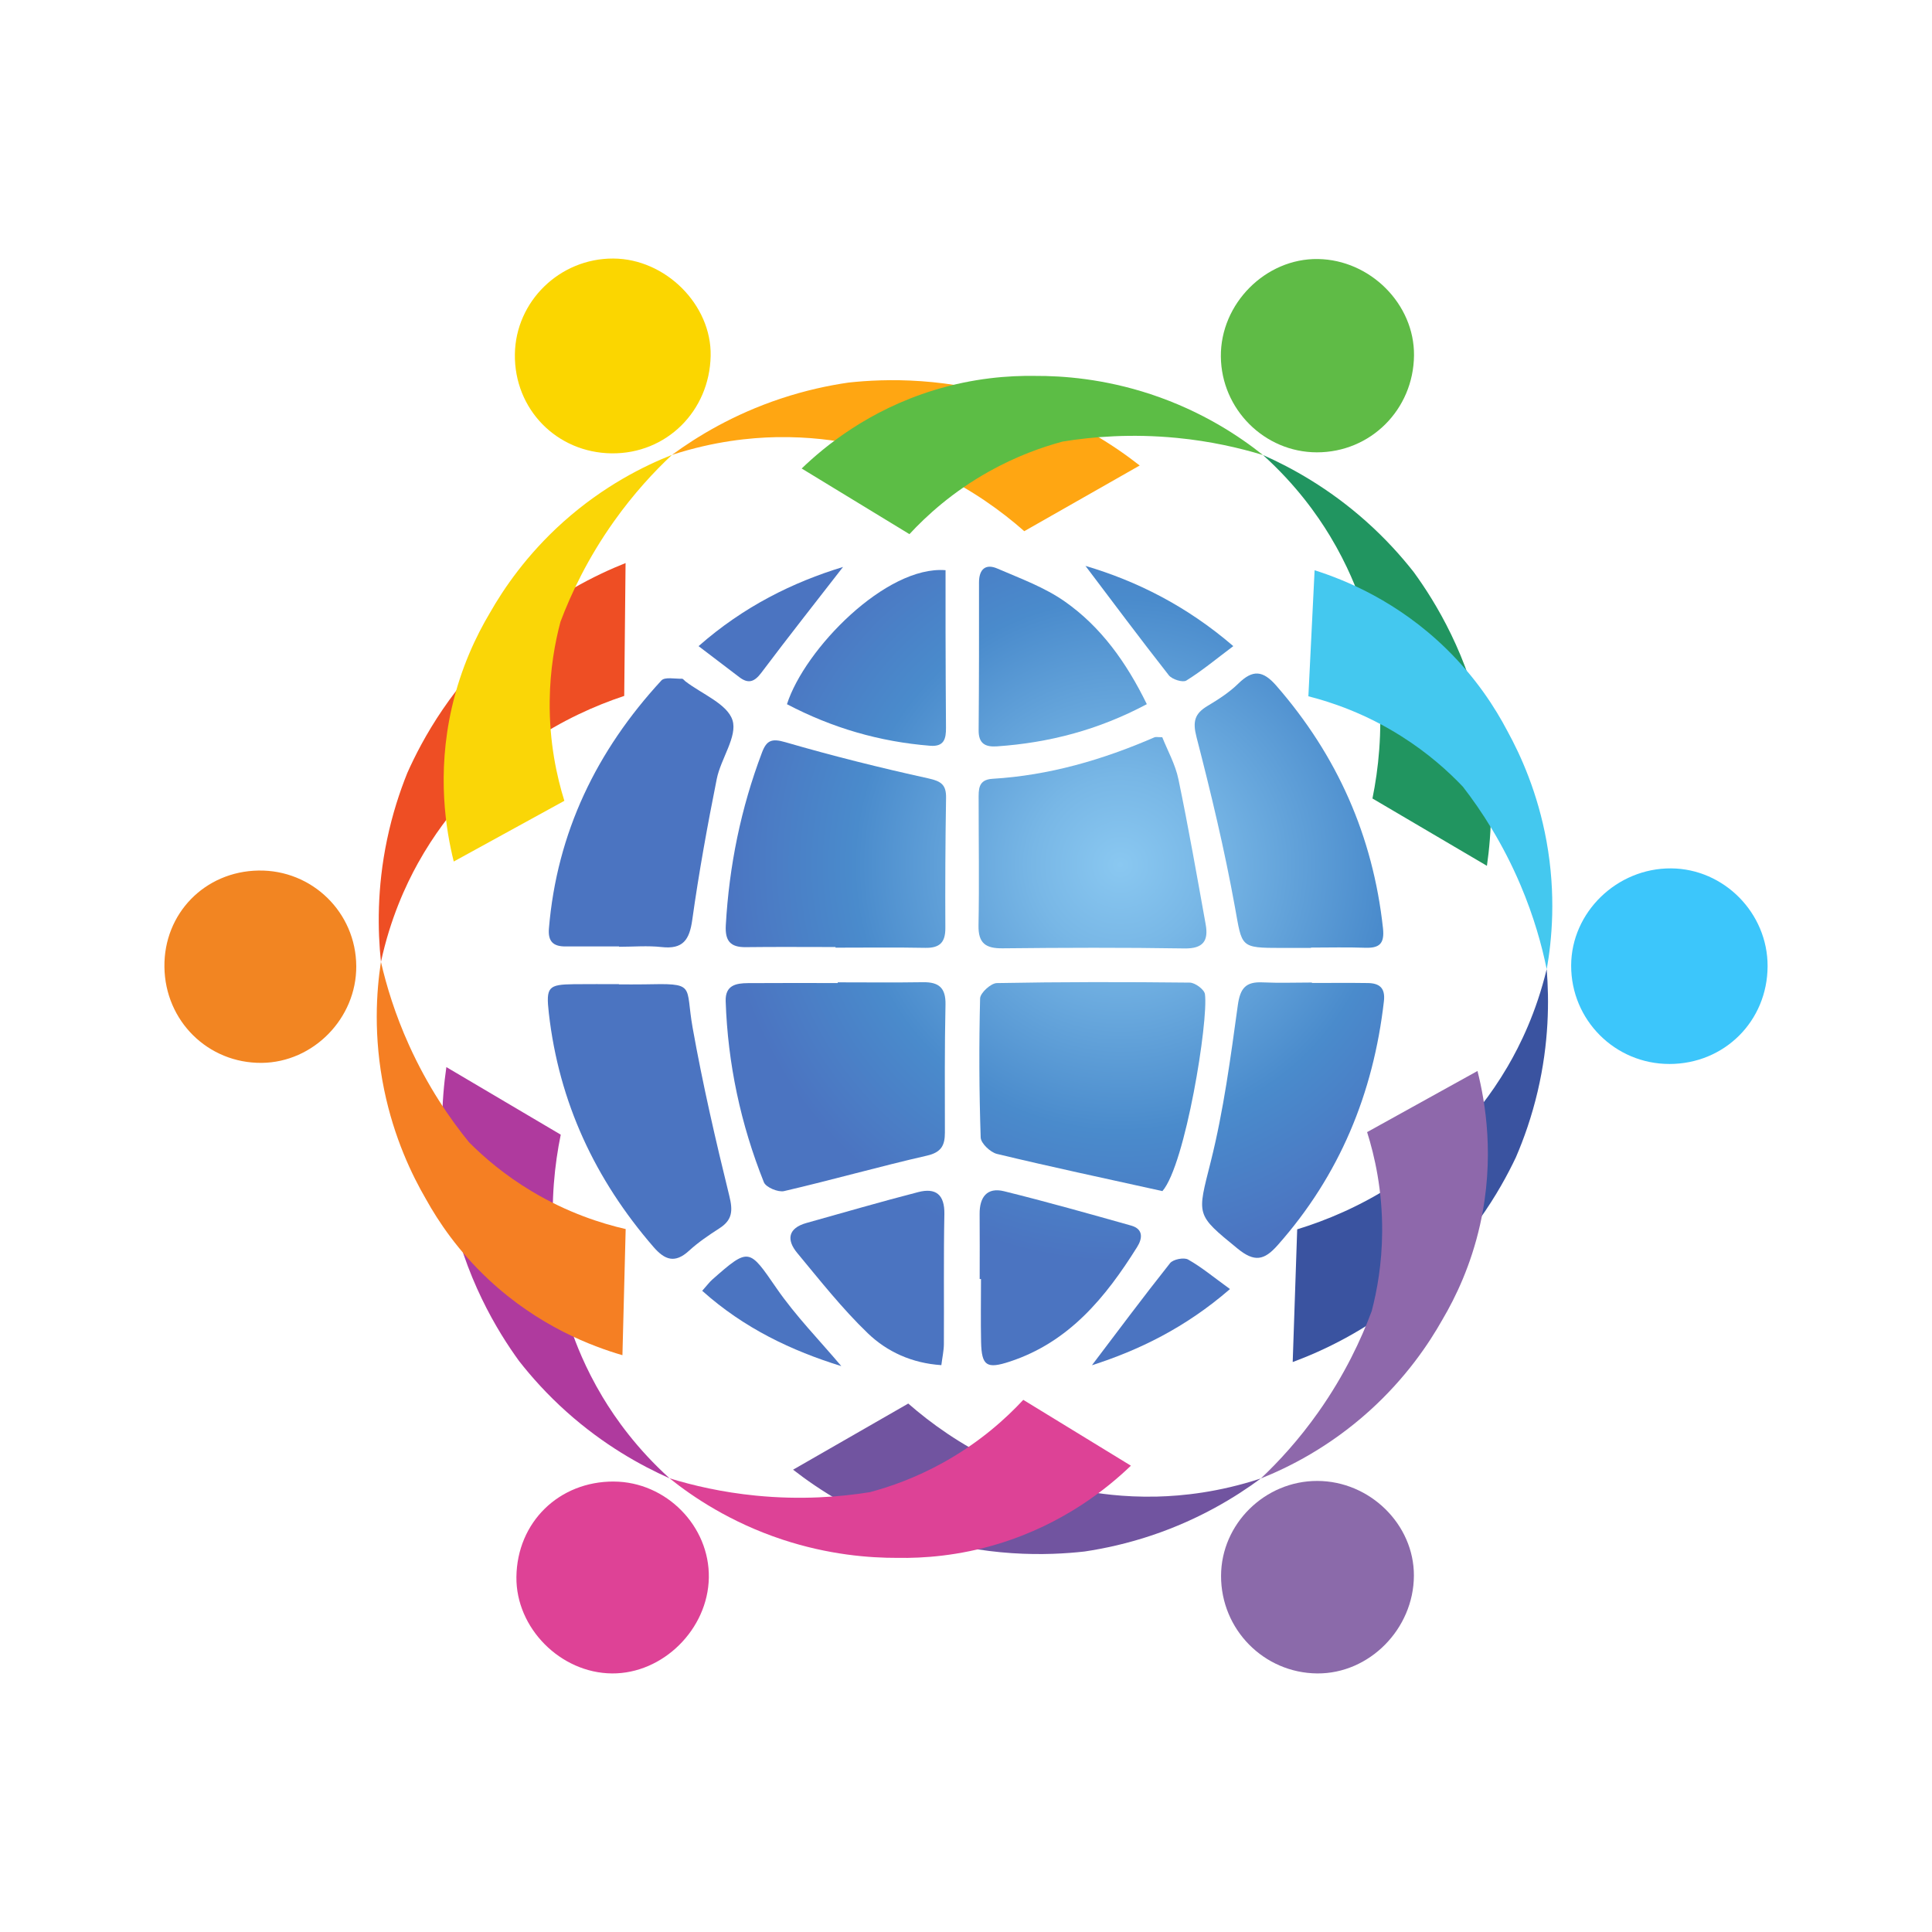 <?xml version="1.0" encoding="UTF-8"?>
<svg id="uuid-a2f3e60b-6999-4881-9906-975168a9d99c" data-name="Calque 1" xmlns="http://www.w3.org/2000/svg" xmlns:xlink="http://www.w3.org/1999/xlink" viewBox="0 0 1061.98 1061.98">
  <defs>
    <style>
      .uuid-0b13d9be-9d5c-43cd-87bc-c2d312da1673 {
        fill: #ee4e24;
      }

      .uuid-0a9a493e-9bd2-44c8-a074-84a146b4220c {
        fill: url(#uuid-f1eac4a7-2843-47dc-ade8-4dac9536f8ac);
      }

      .uuid-fbeb8c37-0df3-4d41-8491-a4d79a907097 {
        fill: #8b6aaa;
      }

      .uuid-fd12087c-dd3a-4c6f-bc43-2eee7ed823ab {
        fill: url(#uuid-f8943f61-0a2c-42e1-b162-cd85cefbce59);
      }

      .uuid-e6ce86c8-2d41-4633-9031-8795d357d832 {
        fill: #219560;
      }

      .uuid-4c2668f2-7a43-4c08-bff9-7d80b9c3cc00 {
        fill: url(#uuid-147bac1d-8612-4abe-ace0-1893345e9732);
      }

      .uuid-bc6277a0-035a-4064-8ccb-b8cf5561e3d2 {
        fill: #dd4296;
      }

      .uuid-7cd92f9b-8e6c-46b2-bee8-3e0f0a056102 {
        fill: url(#uuid-8fc7d8c6-bcef-4d90-8fbc-a313554f5507);
      }

      .uuid-979ee398-3a22-4c09-91d4-b35d11dee909 {
        fill: #af3a9e;
      }

      .uuid-16b4ee65-31de-4a68-a022-219fe967da48 {
        fill: url(#uuid-5701ceee-d65a-4dc0-9fdf-aa278fd1d853);
      }

      .uuid-c24a41eb-1306-4410-9ede-e344e4af1cc0 {
        fill: #8e68ab;
      }

      .uuid-8e993f1a-9467-4985-86a8-cbc8c9f7207d {
        fill: url(#uuid-0d78b2d0-9574-47ab-b3e3-f576636082c0);
      }

      .uuid-fced5e47-0e79-4cd0-89c4-88b92d080829 {
        fill: #fad607;
      }

      .uuid-ea73bb9d-6c18-48ed-b101-46bb2d2ab2d9 {
        fill: url(#uuid-6302c26d-fae2-4366-9c1e-4f54e726f834);
      }

      .uuid-1a6bf495-b46e-4203-b5a5-23fc7ac159ee {
        fill: #5cbd45;
      }

      .uuid-2dad5a65-d72f-4575-9d16-b94835e84c7d {
        fill: #f57f23;
      }

      .uuid-ed9cf64f-d18e-4b8e-b75a-8ae604940096 {
        fill: url(#uuid-c6b12dd6-fa85-4aa9-a1eb-408ceabed1b5);
      }

      .uuid-c39afd56-3acd-4923-80e5-395c57274872 {
        fill: url(#uuid-98c74503-a0b8-405a-97b6-a8d4b2a78c47);
      }

      .uuid-712c02b2-3bd9-40cb-ac81-ba52dca9bbf5 {
        fill: #44c8ef;
      }

      .uuid-1111ecab-2a0f-4836-a937-8c0d7396aa14 {
        fill: url(#uuid-22088e12-57e0-4fdc-bef8-1dcd754186d3);
      }

      .uuid-aed6b5c4-821a-4772-ac64-aac3bf6556b3 {
        fill: url(#uuid-204bb19d-604a-4d07-9a21-211c2cb5e3cb);
      }

      .uuid-5afd2587-1733-45d6-b13b-def97c28f0e3 {
        fill: url(#uuid-26660388-654e-4747-ac81-85cc560528d7);
      }

      .uuid-5814f9f9-d0a3-4bef-8a55-960ac2fb6de5 {
        fill: #7154a0;
      }

      .uuid-ec59a16d-8adf-4adf-adaf-7526a2942533 {
        fill: #ffa612;
      }

      .uuid-9ab15e71-ad5b-4b2d-a66d-fbc8b5e7702f {
        fill: url(#uuid-5f7628f9-6608-4288-9c1b-5102781a81f7);
      }

      .uuid-ef2ea5b3-dd07-45fe-a85b-74f589dcc924 {
        fill: #fbd600;
      }

      .uuid-7838644a-9a33-46ba-ba10-a126ac820a3c {
        fill: #5fbb46;
      }

      .uuid-373e4488-5598-4ed7-93df-ec8a5c688606 {
        fill: #3a53a0;
      }

      .uuid-c8c24d67-07c9-438c-ab3c-44b021f7de51 {
        fill: url(#uuid-0735a039-4b18-4748-9126-83306294aac0);
      }

      .uuid-de4b3701-0462-4443-8f33-5f0c10da50ed {
        fill: #f28522;
      }

      .uuid-8c397bf2-049e-45b7-a68a-15013c42402d {
        fill: #3cc6fb;
      }

      .uuid-41aec1dc-1231-44ed-b685-0844412cc73c {
        fill: url(#uuid-bbba6ea2-10e2-4e3d-966c-8b7c40d82b1b);
      }

      .uuid-0b839268-cbb2-46b5-887f-2ddf4ca4a18a {
        fill: #de4296;
      }

      .uuid-50dd8b87-5de4-48ed-9ba0-4a07d9974543 {
        fill: url(#uuid-192ef62e-e60c-49b3-8502-f134199fc786);
      }
    </style>
    <radialGradient id="uuid-204bb19d-604a-4d07-9a21-211c2cb5e3cb" data-name="Dégradé sans nom 31" cx="615.85" cy="475.4" fx="615.85" fy="475.4" r="218.45" gradientUnits="userSpaceOnUse">
      <stop offset="0" stop-color="#8ac8f1"/>
      <stop offset=".22" stop-color="#78b7e6"/>
      <stop offset=".67" stop-color="#4a8bcc"/>
      <stop offset=".67" stop-color="#4a8bcc"/>
      <stop offset="1" stop-color="#4b74c1"/>
    </radialGradient>
    <radialGradient id="uuid-bbba6ea2-10e2-4e3d-966c-8b7c40d82b1b" data-name="Dégradé sans nom 31" cy="475.4" fy="475.4" r="218.45" xlink:href="#uuid-204bb19d-604a-4d07-9a21-211c2cb5e3cb"/>
    <radialGradient id="uuid-6302c26d-fae2-4366-9c1e-4f54e726f834" data-name="Dégradé sans nom 31" cx="615.85" cy="475.4" fx="615.85" fy="475.4" r="218.45" xlink:href="#uuid-204bb19d-604a-4d07-9a21-211c2cb5e3cb"/>
    <radialGradient id="uuid-26660388-654e-4747-ac81-85cc560528d7" data-name="Dégradé sans nom 31" cx="615.85" cy="475.4" fx="615.85" fy="475.4" r="218.45" xlink:href="#uuid-204bb19d-604a-4d07-9a21-211c2cb5e3cb"/>
    <radialGradient id="uuid-8fc7d8c6-bcef-4d90-8fbc-a313554f5507" data-name="Dégradé sans nom 31" cx="615.85" cy="475.4" fx="615.85" fy="475.4" r="218.45" xlink:href="#uuid-204bb19d-604a-4d07-9a21-211c2cb5e3cb"/>
    <radialGradient id="uuid-0d78b2d0-9574-47ab-b3e3-f576636082c0" data-name="Dégradé sans nom 31" cy="475.4" fy="475.4" r="218.45" xlink:href="#uuid-204bb19d-604a-4d07-9a21-211c2cb5e3cb"/>
    <radialGradient id="uuid-5701ceee-d65a-4dc0-9fdf-aa278fd1d853" data-name="Dégradé sans nom 31" cx="615.85" cy="475.4" fx="615.85" fy="475.4" r="218.45" xlink:href="#uuid-204bb19d-604a-4d07-9a21-211c2cb5e3cb"/>
    <radialGradient id="uuid-147bac1d-8612-4abe-ace0-1893345e9732" data-name="Dégradé sans nom 31" cx="615.85" cy="475.4" fx="615.85" fy="475.4" r="218.45" xlink:href="#uuid-204bb19d-604a-4d07-9a21-211c2cb5e3cb"/>
    <radialGradient id="uuid-22088e12-57e0-4fdc-bef8-1dcd754186d3" data-name="Dégradé sans nom 31" cx="615.85" cy="475.4" fx="615.85" fy="475.4" r="218.45" xlink:href="#uuid-204bb19d-604a-4d07-9a21-211c2cb5e3cb"/>
    <radialGradient id="uuid-192ef62e-e60c-49b3-8502-f134199fc786" data-name="Dégradé sans nom 31" cx="615.85" cy="475.4" fx="615.85" fy="475.4" r="218.45" xlink:href="#uuid-204bb19d-604a-4d07-9a21-211c2cb5e3cb"/>
    <radialGradient id="uuid-0735a039-4b18-4748-9126-83306294aac0" data-name="Dégradé sans nom 31" cx="615.85" fx="615.85" r="218.45" xlink:href="#uuid-204bb19d-604a-4d07-9a21-211c2cb5e3cb"/>
    <radialGradient id="uuid-c6b12dd6-fa85-4aa9-a1eb-408ceabed1b5" data-name="Dégradé sans nom 31" cx="615.85" cy="475.4" fx="615.85" fy="475.4" r="218.45" xlink:href="#uuid-204bb19d-604a-4d07-9a21-211c2cb5e3cb"/>
    <radialGradient id="uuid-98c74503-a0b8-405a-97b6-a8d4b2a78c47" data-name="Dégradé sans nom 31" cx="615.85" cy="475.4" fx="615.85" fy="475.4" r="218.45" xlink:href="#uuid-204bb19d-604a-4d07-9a21-211c2cb5e3cb"/>
    <radialGradient id="uuid-f1eac4a7-2843-47dc-ade8-4dac9536f8ac" data-name="Dégradé sans nom 31" cx="615.85" cy="475.4" fx="615.85" fy="475.4" r="218.45" xlink:href="#uuid-204bb19d-604a-4d07-9a21-211c2cb5e3cb"/>
    <radialGradient id="uuid-5f7628f9-6608-4288-9c1b-5102781a81f7" data-name="Dégradé sans nom 31" cy="475.4" fy="475.4" r="218.45" xlink:href="#uuid-204bb19d-604a-4d07-9a21-211c2cb5e3cb"/>
    <radialGradient id="uuid-f8943f61-0a2c-42e1-b162-cd85cefbce59" data-name="Dégradé sans nom 31" cy="475.4" fy="475.4" r="218.45" xlink:href="#uuid-204bb19d-604a-4d07-9a21-211c2cb5e3cb"/>
  </defs>
  <path class="uuid-aed6b5c4-821a-4772-ac64-aac3bf6556b3" d="M638.95,654.72c-31.91-7.06-61.51-13.35-90.92-20.43-3.64-.88-8.86-5.83-8.97-9.04-.85-25.46-.95-50.97-.32-76.43,.07-3.02,5.93-8.38,9.18-8.44,35.35-.67,70.72-.65,106.07-.26,2.92,.03,7.98,3.78,8.34,6.32,2.03,14.49-10.73,93.77-23.38,108.29Z"/>
  <path class="uuid-41aec1dc-1231-44ed-b685-0844412cc73c" d="M638.87,405.23c2.88,7.27,7.17,14.88,8.87,23.03,5.53,26.5,10.19,53.18,14.99,79.83,1.62,8.98-1.28,13.42-11.67,13.25-33.3-.54-66.62-.42-99.93-.07-9.32,.1-13.45-2.75-13.26-12.65,.44-23.02,.06-46.05,.07-69.08,0-5.39-.43-10.97,7.57-11.45,31.15-1.86,60.62-10.45,89.1-22.82,.68-.3,1.6-.04,4.25-.04Z"/>
  <path class="uuid-ea73bb9d-6c18-48ed-b101-46bb2d2ab2d9" d="M460.48,539.97c15.62,0,31.24,.18,46.86-.07,8.69-.14,12.58,3.04,12.38,12.3-.51,23.42-.36,46.86-.33,70.29,.01,6.97-1.85,10.9-9.83,12.73-26.3,6.01-52.29,13.4-78.57,19.5-3.28,.76-9.99-2.09-11.1-4.86-12.74-31.89-19.84-65.1-21-99.5-.3-8.86,5.72-9.91,12.27-9.96,16.44-.13,32.89-.04,49.33-.04v-.38Z"/>
  <path class="uuid-5afd2587-1733-45d6-b13b-def97c28f0e3" d="M459.27,520.57c-16.45,0-32.9-.15-49.35,.06-8.53,.11-11.44-3.53-10.96-12.05,1.84-32.7,8.3-64.34,19.9-94.97,2.54-6.7,5.37-7.82,12.88-5.63,25.93,7.53,52.18,14.08,78.55,19.88,7.1,1.56,9.86,3.52,9.74,10.72-.39,23.85-.51,47.71-.39,71.56,.04,7.92-3.13,11.02-11.03,10.87-16.45-.32-32.9-.1-49.35-.1v-.34Z"/>
  <path class="uuid-7cd92f9b-8e6c-46b2-bee8-3e0f0a056102" d="M721.12,540.32c10.26,0,20.52-.12,30.77,.04,6.36,.1,9.66,2.67,8.82,9.99-5.82,50.73-24.37,95.76-58.49,134.2-7.31,8.24-12.65,9.35-21.89,1.82-23.39-19.06-22.24-18.13-14.77-47.95,7.04-28.1,10.87-57.08,14.84-85.84,1.31-9.48,4.43-13.03,13.64-12.59,9.01,.42,18.05,.09,27.08,.09,0,.08,0,.17,0,.25Z"/>
  <path class="uuid-8e993f1a-9467-4985-86a8-cbc8c9f7207d" d="M720.56,521.06c-5.35,0-10.7,0-16.04,0-23.09-.02-21.68-.28-25.7-22.44-5.69-31.41-13.13-62.55-21.13-93.48-2.2-8.52-1.02-12.87,6.05-17.1,5.97-3.58,12-7.44,16.93-12.28,7.9-7.75,13.47-7.38,20.95,1.21,33.46,38.42,53.07,82.61,58.58,133.28,.94,8.69-2.13,11-10.02,10.71-9.86-.36-19.74-.09-29.61-.09,0,.06,0,.12,0,.18Z"/>
  <path class="uuid-16b4ee65-31de-4a68-a022-219fe967da48" d="M340.21,541.09c4.52,0,9.05,.08,13.57-.01,29.31-.6,22.67-.09,26.95,23.87,5.54,31.03,12.63,61.82,20.17,92.44,2,8.11,1.7,13.18-5.38,17.74-5.86,3.77-11.72,7.74-16.84,12.43-7.68,7.03-13.24,5.05-19.45-2.12-32.11-37.08-51.98-79.56-57.54-128.48-1.64-14.44-.41-15.8,13.83-15.97,8.22-.1,16.45-.02,24.68-.02,0,.04,0,.08,0,.12Z"/>
  <path class="uuid-4c2668f2-7a43-4c08-bff9-7d80b9c3cc00" d="M340.31,520.24c-9.86,0-19.71,0-29.57,0-6.62,0-9.6-2.74-9.01-9.86,4.4-52.83,26.25-97.77,61.82-136.34,1.9-2.06,7.45-.84,11.3-.96,.63-.02,1.28,.96,1.93,1.46,9.07,6.97,23,12.38,25.85,21.33,2.84,8.9-6.41,21.16-8.64,32.29-5.14,25.68-9.83,51.49-13.46,77.42-1.54,11.03-5.06,16.31-16.84,15-7.71-.86-15.59-.16-23.39-.16,0-.06,0-.13,0-.19Z"/>
  <path class="uuid-1111ecab-2a0f-4836-a937-8c0d7396aa14" d="M630.38,387.07c-26.75,14.23-53.85,21.23-82.4,23.19-6.39,.44-10.1-1.53-10.04-8.82,.23-27.1,.23-54.2,.2-81.3,0-7.25,3.62-10.41,10.04-7.64,12.71,5.48,26.08,10.36,37.25,18.23,19.72,13.88,33.64,33.22,44.96,56.34Z"/>
  <path class="uuid-50dd8b87-5de4-48ed-9ba0-4a07d9974543" d="M538.51,703.05c0-11.92,.08-23.84-.03-35.75-.09-9.21,4.05-14.82,13.42-12.51,23.42,5.79,46.65,12.35,69.88,18.89,6.75,1.9,6.25,7.04,3.28,11.77-17.28,27.62-37.35,52.22-69.89,62.95-12.82,4.23-15.61,2.46-15.89-10.82-.24-11.51-.05-23.02-.05-34.53h-.73Z"/>
  <path class="uuid-c8c24d67-07c9-438c-ab3c-44b021f7de51" d="M432.58,387.08c9.72-30.35,54.53-76.29,87.17-73.66,0,11.07-.03,22.38,0,33.68,.05,17.63,.1,35.26,.24,52.89,.05,6.03-.96,10.56-8.71,9.94-27.67-2.21-53.69-9.71-78.71-22.85Z"/>
  <path class="uuid-ed9cf64f-d18e-4b8e-b75a-8ae604940096" d="M517.43,750.39c-16.25-1.07-29.89-7.41-40.41-17.52-14.08-13.54-26.3-29.07-38.82-44.16-5.99-7.22-5.06-13.63,5.1-16.47,20.47-5.72,40.89-11.68,61.47-16.98,9.58-2.47,14.53,1.35,14.33,12.12-.46,23.81-.13,47.63-.27,71.45-.02,3.57-.84,7.14-1.39,11.56Z"/>
  <path class="uuid-c39afd56-3acd-4923-80e5-395c57274872" d="M596.65,311.06c28,8.28,55.48,21.9,81.27,44.1-9.53,7.16-17.31,13.65-25.84,18.93-1.95,1.21-7.82-.64-9.59-2.89-15.8-20.12-31.09-40.65-45.84-60.15Z"/>
  <path class="uuid-0a9a493e-9bd2-44c8-a074-84a146b4220c" d="M463.4,311.64c-14.62,18.85-30,38.32-44.9,58.14-3.79,5.04-7.12,6.25-12.1,2.45-7.08-5.39-14.16-10.78-22.41-17.06,24.81-21.84,51.92-35.16,79.41-43.53Z"/>
  <path class="uuid-9ab15e71-ad5b-4b2d-a66d-fbc8b5e7702f" d="M385.99,709.52c2.81-3.16,4.02-4.83,5.53-6.16,20.25-17.87,20.2-17.17,35.31,4.74,10.55,15.3,23.78,28.76,35.63,42.83-27.24-8.44-53.33-20.71-76.47-41.4Z"/>
  <path class="uuid-fd12087c-dd3a-4c6f-bc43-2eee7ed823ab" d="M676.09,708.57c-24.55,21.32-50.33,33.7-75.88,41.88,13.59-17.92,27.98-37.25,42.95-56.12,1.67-2.11,7.6-3.29,9.91-1.99,7.35,4.13,13.92,9.64,23.02,16.22Z"/>
  <path class="uuid-8c397bf2-049e-45b7-a68a-15013c42402d" d="M917.61,584.84c-29.92,0-54.06-24.2-53.98-54.13,.08-29.23,25.13-53.58,54.93-53.38,29.09,.19,53.13,24.55,53.05,53.76-.09,30.2-23.74,53.75-53.99,53.76Z"/>
  <path class="uuid-ef2ea5b3-dd07-45fe-a85b-74f589dcc924" d="M336.24,249.2c-30.24-.35-53.62-24.27-53.22-54.46,.39-29.12,24.65-52.74,54.06-52.63,28.76,.11,54.11,25.43,53.55,53.49-.61,30.47-24.42,53.93-54.39,53.59Z"/>
  <path class="uuid-7838644a-9a33-46ba-ba10-a126ac820a3c" d="M723.79,248.64c-28.77-.06-52.45-23.71-52.71-52.66-.27-29.06,24.6-54.04,53.36-53.6,28.8,.44,53.1,24.83,52.81,53.01-.31,29.79-23.91,53.31-53.45,53.25Z"/>
  <path class="uuid-de4b3701-0462-4443-8f33-5f0c10da50ed" d="M90.38,531.49c-.37-29.35,22.19-52.48,51.67-52.97,29.53-.49,53.61,23.04,53.78,52.54,.17,28.66-23.58,52.93-52.01,53.18-29.49,.25-53.07-23.02-53.44-52.75Z"/>
  <path class="uuid-fbeb8c37-0df3-4d41-8491-a4d79a907097" d="M724.11,814.04c28.88,.05,53.19,23.92,53.08,52.09-.12,29.27-24.51,53.94-53.12,53.72-29.35-.23-52.95-24.17-52.88-53.66,.07-28.54,24.07-52.21,52.91-52.15Z"/>
  <path class="uuid-0b839268-cbb2-46b5-887f-2ddf4ca4a18a" d="M337.47,814.38c28.7,.16,52.67,24.47,52.16,52.89-.51,28.34-25.26,52.79-53.22,52.58-28.32-.21-52.87-24.96-52.55-52.99,.34-30.09,23.39-52.65,53.62-52.49Z"/>
  <path class="uuid-0b13d9be-9d5c-43cd-87bc-c2d312da1673" d="M343.86,309.52l-.74,73.01c-15.79,5.24-34.07,13.33-52.6,25.95-21.24,14.48-34.32,29.13-37.72,33.02-4.35,4.98-13.89,16.44-23.12,33.07-6.67,12.03-15.13,30.31-20.28,54.17-1.81-17.18-2.24-40.52,3.35-67.22,2.94-14.06,6.98-26.32,11.14-36.65,8.17-18.34,24.8-49.11,56.7-76.87,23.41-20.38,46.77-31.94,63.27-38.5Z"/>
  <path class="uuid-fced5e47-0e79-4cd0-89c4-88b92d080829" d="M369.37,250.04c-9.84,9.22-20.99,21.22-31.76,36.36-14.56,20.44-23.72,39.97-29.54,55.41-2.98,11.23-5.72,25.99-5.91,43.4-.28,22.99,3.99,41.94,8.06,54.98l-60.8,33.37c-4.23-16.93-9.45-47.77-1.11-84.42,5.1-22.37,13.63-39.91,20.86-52.06,7.58-13.35,20.24-32.07,40.36-50.11,22.41-20.06,44.85-31.01,59.85-36.93Z"/>
  <path class="uuid-ec59a16d-8adf-4adf-adaf-7526a2942533" d="M626.48,255.87l-63.46,36.11c-12.48-11.01-28.67-22.72-48.9-32.38-23.21-11.06-42.45-14.99-47.52-15.97-6.49-1.25-21.2-3.72-40.22-3.33-13.75,.29-33.8,2.18-57.02,9.75,13.93-10.21,33.88-22.33,59.77-30.94,13.63-4.54,26.26-7.22,37.28-8.82,19.96-2.17,54.92-3.29,94.96,10.3,29.39,9.97,51.14,24.33,65.11,35.29Z"/>
  <path class="uuid-1a6bf495-b46e-4203-b5a5-23fc7ac159ee" d="M694.24,250.12c-12.9-3.93-28.86-7.62-47.35-9.41-24.97-2.43-46.48-.64-62.77,2.01-11.22,3.01-25.39,8-40.57,16.5-20.07,11.22-34.37,24.37-43.65,34.39l-59.23-36.08c12.57-12.11,36.71-32,72.64-43.04,21.93-6.73,41.39-8.08,55.53-7.86,15.35-.08,37.89,1.56,63.56,10.02,28.56,9.43,49.24,23.43,61.84,33.48Z"/>
  <path class="uuid-e6ce86c8-2d41-4633-9031-8795d357d832" d="M817.34,475.93l-62.93-37.02c3.32-16.3,5.41-36.18,3.7-58.54-1.97-25.63-8.16-44.27-9.84-49.16-2.15-6.25-7.34-20.24-17.16-36.52-7.11-11.78-18.74-28.22-36.87-44.57,15.79,6.99,36.24,18.25,56.61,36.39,10.73,9.56,19.35,19.17,26.22,27.92,11.83,16.22,30.22,45.97,38.4,87.46,6,30.45,4.39,56.46,1.86,74.04Z"/>
  <path class="uuid-712c02b2-3bd9-40cb-ac81-ba52dca9bbf5" d="M850.19,532.72c-2.7-13.21-7.09-28.99-14.34-46.1-9.79-23.11-21.63-41.14-31.74-54.19-8-8.42-19.15-18.49-33.87-27.77-19.44-12.28-37.82-18.56-51.05-21.93l3.42-69.27c16.64,5.26,45.64,16.97,72.5,43.27,16.38,16.06,26.86,32.51,33.43,45.03,7.4,13.45,16.72,34.04,21.55,60.63,5.36,29.6,2.93,54.45,.12,70.33Z"/>
  <path class="uuid-373e4488-5598-4ed7-93df-ec8a5c688606" d="M710.57,748.7l2.47-72.97c15.91-4.87,34.37-12.52,53.2-24.7,21.58-13.98,35-28.31,38.49-32.12,4.46-4.88,14.28-16.11,23.9-32.52,6.96-11.87,15.84-29.94,21.55-53.68,1.4,17.22,1.28,40.56-4.94,67.12-3.28,13.99-7.6,26.15-12.01,36.37-8.6,18.14-25.96,48.51-58.51,75.5-23.89,19.82-47.51,30.82-64.16,36.99Z"/>
  <path class="uuid-c24a41eb-1306-4410-9ede-e344e4af1cc0" d="M693.07,812.68c9.8-9.26,20.9-21.3,31.61-36.48,14.48-20.5,23.56-40.07,29.32-55.53,2.94-11.24,5.62-26.02,5.74-43.42,.19-22.99-4.16-41.92-8.27-54.95l60.67-33.6c4.3,16.92,9.64,47.73,1.44,84.42-5.01,22.39-13.47,39.97-20.65,52.14-7.53,13.38-20.11,32.15-40.17,50.26-22.33,20.15-44.73,31.19-59.7,37.16Z"/>
  <path class="uuid-5814f9f9-d0a3-4bef-8a55-960ac2fb6de5" d="M435.94,807.86l63.31-36.36c12.52,10.96,28.76,22.61,49.03,32.19,23.25,10.97,42.51,14.82,47.59,15.78,6.5,1.22,21.22,3.64,40.23,3.17,13.75-.35,33.79-2.32,56.98-9.97-13.89,10.26-33.79,22.46-59.64,31.18-13.62,4.59-26.23,7.32-37.24,8.97-19.95,2.25-54.9,3.51-95-9.93-29.43-9.86-51.24-24.13-65.25-35.03Z"/>
  <path class="uuid-bc6277a0-035a-4064-8ccb-b8cf5561e3d2" d="M368.06,812.6c12.89,3.96,28.84,7.67,47.33,9.5,24.97,2.48,46.48,.73,62.77-1.89,11.23-2.99,25.4-7.95,40.6-16.43,20.09-11.18,34.41-24.3,43.71-34.31l59.16,36.19c-12.59,12.09-36.76,31.93-72.71,42.91-21.94,6.69-41.41,8-55.54,7.76-15.35,.05-37.89-1.63-63.54-10.13-28.54-9.48-49.2-23.52-61.78-33.59Z"/>
  <path class="uuid-979ee398-3a22-4c09-91d4-b35d11dee909" d="M245.37,586.57l62.86,37.13c-3.35,16.3-5.48,36.17-3.81,58.53,1.93,25.64,8.08,44.29,9.75,49.18,2.14,6.26,7.3,20.25,17.09,36.55,7.09,11.79,18.69,28.25,36.79,44.64-15.78-7.02-36.21-18.31-56.55-36.49-10.71-9.58-19.31-19.2-26.17-27.97-11.8-16.24-30.14-46.02-38.24-87.53-5.95-30.46-4.29-56.47-1.73-74.04Z"/>
  <path class="uuid-2dad5a65-d72f-4575-9d16-b94835e84c7d" d="M209.4,528.75c3.02,13.14,7.77,28.82,15.43,45.74,10.33,22.87,22.6,40.62,33.01,53.42,8.2,8.23,19.58,18.03,34.52,26.96,19.73,11.81,38.25,17.66,51.56,20.72l-1.78,69.33c-16.76-4.87-46.03-15.88-73.51-41.54-16.76-15.66-27.63-31.87-34.48-44.23-7.72-13.27-17.52-33.63-22.98-60.1-6.06-29.46-4.22-54.37-1.78-70.3Z"/>
</svg>